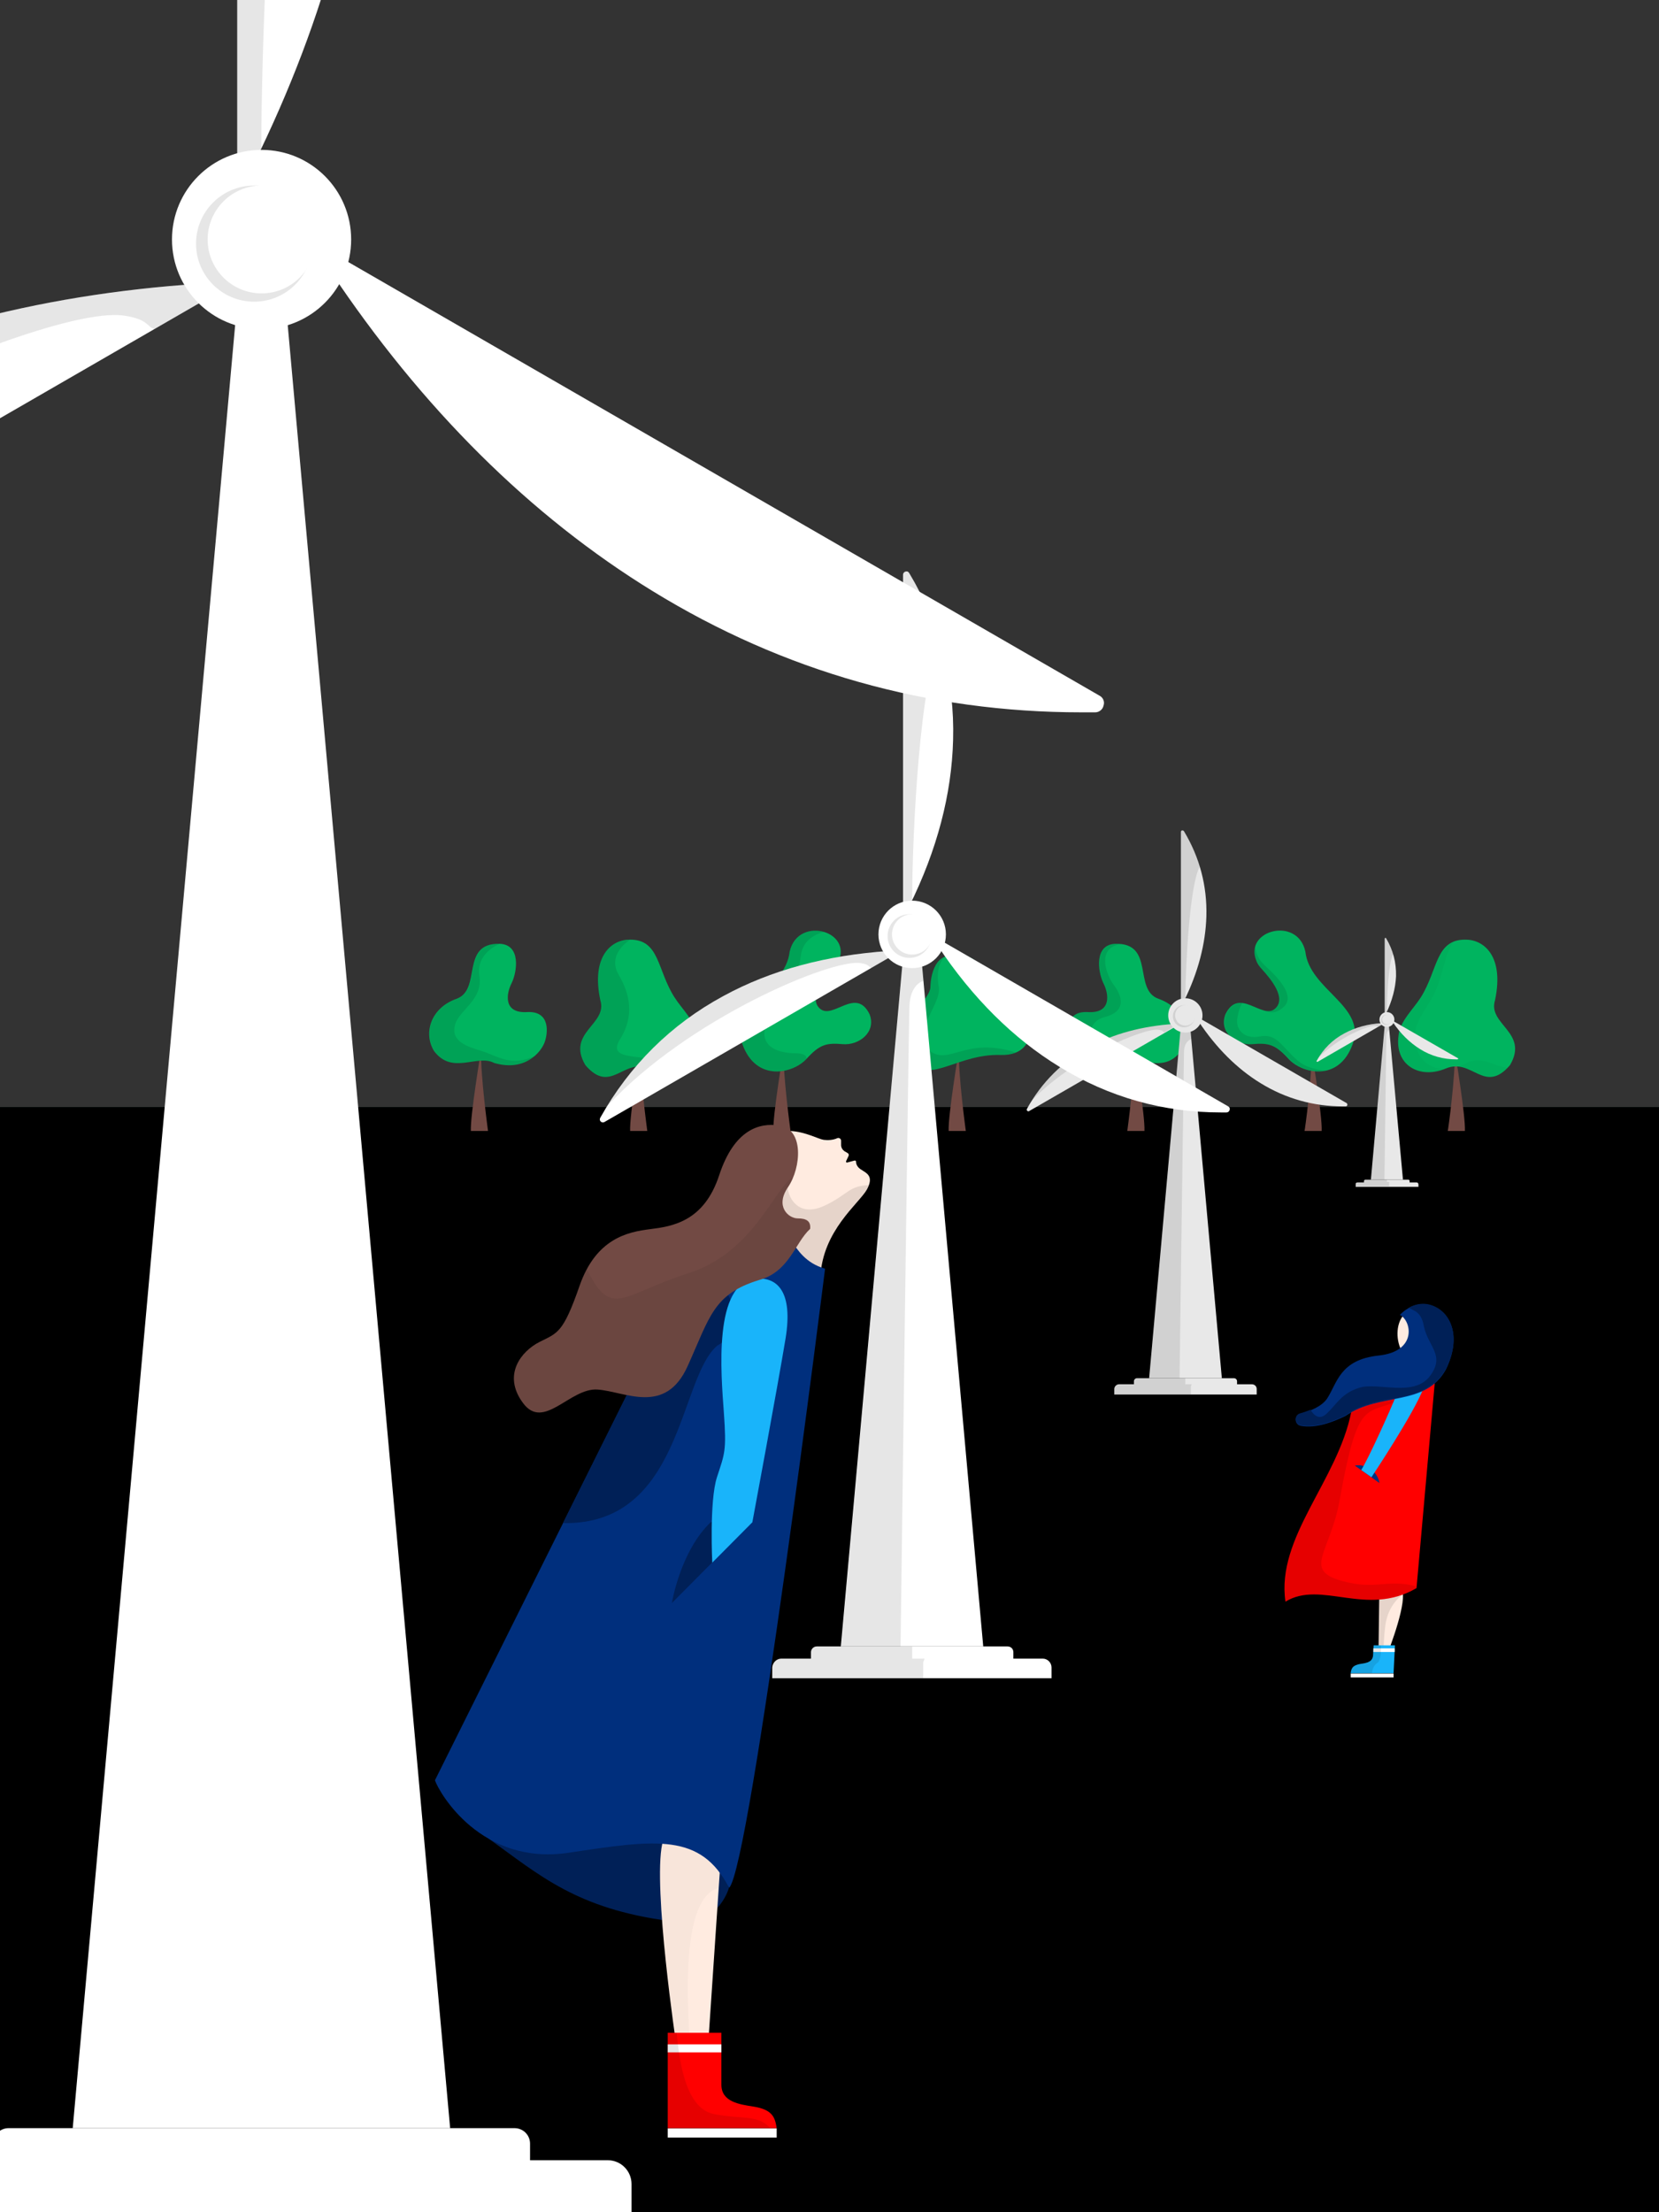 <?xml version="1.0" encoding="UTF-8" standalone="no"?>
<!-- Generator: Adobe Illustrator 22.1.0, SVG Export Plug-In . SVG Version: 6.00 Build 0)  -->
<svg id="Calque_1" style="enable-background:new 0 0 600 800" xmlns="http://www.w3.org/2000/svg" xml:space="preserve" viewBox="0 0 600 800" version="1.1" y="0px" x="0px" xmlns:xlink="http://www.w3.org/1999/xlink">
		<rect x="0" y="0" width="600" height="800" fill="#333333" stroke="none"/>
		<defs>
			<rect id="SVGID_1_" width="600" height="800"/>
		</defs>
		<clipPath id="SVGID_2_">
			<use xlink:href="#SVGID_1_"/>
		</clipPath>
		<g style="clip-path:url(#SVGID_2_)">
			<rect height="399.5" width="639.3" y="400.5" x="-39.3" fill="#00C86E"/>
					<defs>
						<rect id="SVGID_3_" y="400.5" x="-39.3" height="399.5" width="639.3"/>
					</defs>
					<defs>
						<rect id="SVGID_4_" y="400.5" x="-39.3" height="399.5" width="639.3"/>
					</defs>
					<defs>
						<rect id="SVGID_5_" y="400.5" x="-39.3" height="399.5" width="639.3"/>
					</defs>
					<defs>
						<rect id="SVGID_6_" y="400.5" x="-39.3" height="399.5" width="639.3"/>
					</defs>
					<defs>
						<rect id="SVGID_7_" y="400.5" x="-39.3" height="399.5" width="639.3"/>
					</defs>
					<clipPath id="SVGID_8_">
						<use xlink:href="#SVGID_3_"/>
					</clipPath>
					<clipPath id="SVGID_9_" style="clip-path:url(#SVGID_8_)">
						<use xlink:href="#SVGID_4_"/>
					</clipPath>
					<clipPath id="SVGID_10_" style="clip-path:url(#SVGID_9_)">
						<use xlink:href="#SVGID_5_"/>
					</clipPath>
					<clipPath id="SVGID_11_" style="clip-path:url(#SVGID_10_)">
						<use xlink:href="#SVGID_6_"/>
					</clipPath>
					<clipPath id="SVGID_12_" style="clip-path:url(#SVGID_11_)">
						<use xlink:href="#SVGID_7_"/>
					</clipPath>
					<g opacity=".3" style="clip-path:url(#SVGID_12_)">
							<rect opacity=".1" style="enable-background:new" transform="matrix(.618 -.786 .786 .618 -397.14 435.19)" height="2.4" width="571.7" y="624.9" x="-36.7"/>
							<rect opacity=".1" style="enable-background:new" transform="matrix(.641 -.767 .767 .641 -415.62 363.46)" height="2.4" width="585.8" y="625" x="-112"/>
							<rect opacity=".1" style="enable-background:new" transform="matrix(.592 -.806 .806 .592 -375.24 510.78)" height="2.4" width="558" y="625" x="38.2"/>
							<rect opacity=".1" style="enable-background:new" transform="matrix(.536 -.844 .844 .536 -318.95 671.7)" height="2.4" width="532.6" y="625" x="185.7"/>
							<rect opacity=".1" style="enable-background:new" transform="matrix(.505 -.863 .863 .505 -283.36 758.25)" height="2.4" width="520.9" y="625" x="259"/>
							<rect opacity=".1" style="enable-background:new" transform="matrix(.472 -.882 .882 .472 -242.17 847.96)" height="2.4" width="509.9" y="625" x="331.9"/>
							<rect opacity=".1" style="enable-background:new" transform="matrix(.437 -.9 .9 .437 -194.86 941.25)" height="2.4" width="499.6" y="625" x="404.4"/>
							<rect opacity=".1" style="enable-background:new" transform="matrix(.566 -.825 .825 .566 -348.97 589.85)" height="2.4" width="545" y="625" x="112.9"/>
							<rect opacity=".1" style="enable-background:new" transform="matrix(.663 -.748 .748 .663 -430.6 295.23)" height="2.4" width="600.5" y="625" x="-187.4"/>
							<rect opacity=".1" style="enable-background:new" transform="matrix(.683 -.73 .73 .683 -443.02 230.83)" height="2.4" width="615.7" y="625.1" x="-263.2"/>
							<rect opacity=".1" style="enable-background:new" transform="matrix(.702 -.712 .712 .702 -452.92 169.86)" height="2.4" width="631.3" y="625" x="-339.1"/>
							<rect opacity=".1" style="enable-background:new" transform="matrix(.702 -.712 .712 .702 -472.46 123.14)" height="2.4" width="631.3" y="625" x="-404.7"/>
							<rect opacity=".1" style="enable-background:new" transform="matrix(.702 -.712 .712 .702 -492.67 74.866)" height="2.4" width="631.3" y="625" x="-472.5"/>
							<rect opacity=".1" style="enable-background:new" transform="matrix(.702 -.712 .712 .702 -514.13 23.498)" height="2.4" width="631.3" y="624.9" x="-544.6"/>
					</g>
					<path opacity=".1" style="enable-background:new;clip-path:url(#SVGID_12_)" d="m203.2 740.6c-15.2 3.4-5.7-3-5.7-3 0.7-0.2 1.4-0.4 2.3-0.6 4.6-2.9 15.6-7.6 26.1-11.4 1.3-1.3 1.1-2.3-1.5-2.6-10.6-1.5 8.5-10 17.8-15.5 4.9-2.9 4.7-4.6 3.4-5.6-0.8-0.6 6.9-3.8 10.2-4.3 8.4-1.1 8.4 1.6 7.7 3.6-0.4 0.5-0.7 0.9-1 1.3 54-25 79.6-45.3 137.9-68.6-4.3 5.9 21.4-0.1 32 0.8l38.8-16.6h-1.8l2.5-1.1 1.1-0.5 4.1-1.8c6.2-2.7 4.9-3.1 3.5-3.4-1.9-0.5 0.6-1.7 4.4-3.4l3.4-1.4h15.5l-3.4 1.4-19.4 8.4-1.4 0.6-2.5 1.1h-1.6c-11.2 5.6-28.3 14-38.8 18.4 0.2 0.6 0 1.4-0.6 2.4l-168.2 74.2c-1.6 1.3-4 2.9-7.7 4.9-21.4 11.6-44.9 20-57.1 22.7z"/>
					<polygon opacity=".1" style="enable-background:new;clip-path:url(#SVGID_12_)" points="381.5 607 154.7 708.6 148.2 636.6 280.6 607"/>
					<polygon opacity=".1" style="enable-background:new;clip-path:url(#SVGID_12_)" points="490.2 429.2 420.6 468.3 512.9 429.2"/>
					<polygon opacity=".1" style="enable-background:new;clip-path:url(#SVGID_12_)" points="241.5 771.7 116.4 813.5 157.9 840.9 280.9 773"/>
					<path d="m174 379.7s-4 23.9-3.7 29.3h6.2c0-0.1-2.8-20.3-2.5-29.3z" fill="#724A44"/>
					<path d="m231.6 379.7s-4 23.9-3.7 29.3h6.2c0-0.1-2.8-20.3-2.5-29.3z" fill="#724A44"/>
					<path d="m283.4 379.7s-4 23.9-3.7 29.3h6.2c0-0.1-2.8-20.3-2.5-29.3z" fill="#724A44"/>
					<path d="m346.8 379.7s-4 23.9-3.7 29.3h6.2c0-0.1-2.8-20.3-2.5-29.3z" fill="#724A44"/>
					<path d="m410.2 379.7s4 23.9 3.7 29.3h-6.2c0-0.1 2.8-20.3 2.5-29.3z" fill="#724A44"/>
					<path d="m526.1 379.7s4 23.9 3.7 29.3h-6.2c0.1-0.1 2.9-20.3 2.5-29.3z" fill="#724A44"/>
					<path d="m474.3 379.7s4 23.9 3.7 29.3h-6.2c0.1-0.1 2.9-20.3 2.5-29.3z" fill="#724A44"/>
					<path d="m180.7 341.3c-14.4-0.3-6.3 16.6-15.6 19.9s-12.1 12.4-8.1 18.9c6.6 8.8 15.6 1 21.7 4.3 11.3 3.3 16.9-4 18.2-7.3s2.3-11.6-6.3-11.1-7.6-6.6-5.5-10.6c1.9-4 3.4-13.8-4.4-14.1z" fill="#00B45F"/>
					<path opacity=".1" style="enable-background:new" d="m178.7 384.5c7.1 2 11.9 0 14.8-2.7-8.4 4.2-13.9 0-18.9-1.6-5.1-1.6-11.8-3.3-10-9.7 1.5-5.3 10.1-8.9 8.8-17.5-1.4-8.5 7.4-11.7 7.4-11.7-14.4-0.3-6.3 16.6-15.6 19.9s-12.1 12.4-8.1 18.9c6.5 8.9 15.6 1.1 21.6 4.4z"/>
					<path d="m227.9 339.8c-6.6-0.1-14.2 5.8-10.8 21.9 2.8 8.8-12.4 11.6-5.4 23.5 9.3 10.8 13.7-2.8 23.2 1.2s18.6-1.2 17.1-11.9c-0.4-5.1-5.4-9.6-8.1-13.9-6.3-9.9-5.3-20.8-16-20.8z" fill="#00B45F"/>
					<path opacity=".1" style="enable-background:new" d="m244.8 387.3c-2.9 0.9-6.4 0.7-10-0.8-9.5-4-13.9 9.6-23.2-1.2-7-11.9 8.2-14.7 5.4-23.5-3.4-16.1 4.2-22 10.8-21.9 0 0-8.5 5.1-4 12.7 5.4 9.2 4.5 16.8 0.4 23.3-4.7 7.6 7.1 5.3 13.4 7.8 3.9 1.4 7.2 3.6 7.2 3.6z"/>
					<path d="m285.6 344.1c-1.5 13.9-22.2 19.7-17.1 33.5 5 13.9 18.4 10.6 23.2 5.3s7.3-5.8 13.1-5.3 12.2-4.3 9.7-10.8c-4.9-10.1-13.2 2-17.9-2s2.4-11.9 5.7-15.4c8-12.3-13.6-18.9-16.7-5.3z" fill="#00B45F"/>
					<path opacity=".1" style="enable-background:new" d="m291.7 382.9c-4.8 5.3-18.2 8.6-23.2-5.3s15.6-19.7 17.1-33.5c1.5-6.8 7.7-8.6 12.5-7.1 0 0-6.7 1.2-8.2 7.2-1.1 4.5-0.2 11.5-8.9 20.5-6.8 7-7.1 16 6.8 16.2 4.4 0 3.9 2 3.9 2z"/>
					<path d="m336.5 356.8c0 6.6-18.6 15.3-6.8 27.6 7.1 7.4 16.8-3.4 32.3-2.9s12.4-19.3 2-21-5-16.5-19.8-15c-7.7 0-7.7 11.3-7.7 11.3z" fill="#00B45F"/>
						<path opacity=".1" style="enable-background:new" d="m335.9 379.7c-6.9-5.8 4.9-16.7 3.6-22.9 0 0-1.6-7.6 2.3-10.8-5.3 2-5.3 10.8-5.3 10.8 0 6.6-18.6 15.3-6.8 27.6 7.1 7.4 16.8-3.4 32.3-2.9 2.1 0.1 3.9-0.3 5.3-0.9-18.5-5.9-24.2 5.2-31.4-0.9z"/>
					<path d="m403.4 341.3c14.4-0.3 6.3 16.6 15.6 19.9s12.1 12.4 8.1 18.9c-6.6 8.8-15.6 1-21.7 4.3-11.3 3.3-16.9-4-18.2-7.3s-2.3-11.6 6.3-11.1 7.6-6.6 5.5-10.6c-1.9-4-3.4-13.8 4.4-14.1z" fill="#00B45F"/>
						<path opacity=".1" style="enable-background:new" d="m394.5 376.8c-0.6-1.4-1-7.5 5-9 8.3-2.1 6.1-7.9 3.4-11.5-2.8-3.6-6.2-12.9 1.5-14.7 0.4-0.1 0.8-0.2 1.2-0.2-0.7-0.1-1.4-0.1-2.2-0.1-7.8 0.3-6.3 10.1-4.3 14.1s3 11.1-5.5 10.6c-8.6-0.5-7.6 7.8-6.3 11.1s6.8 10.6 18.2 7.3c2.1-1.1 4.5-0.9 7-0.6-6.8-3.3-15.2-0.4-18-7z"/>
					<path d="m529.9 339.8c6.6-0.1 14.2 5.8 10.8 21.9-2.8 8.8 12.4 11.6 5.4 23.5-9.3 10.8-13.7-2.8-23.2 1.2s-18.6-1.2-17.1-11.9c0.4-5.1 5.4-9.6 8.1-13.9 6.2-9.9 5.2-20.8 16-20.8z" fill="#00B45F"/>
					<g opacity=".3">
						<path opacity=".1" style="enable-background:new" d="m530 384.6c-0.9 0.5-1.8 0.9-2.7 1.2 6.5 0.6 10.7 8 18 0.3-4.7-0.1-9.3-4.8-15.3-1.5z"/>
						<path opacity=".1" style="enable-background:new" d="m511.8 374.4c-0.1-5.1 4.4-10.1 6.7-14.6 3.8-7.6 3.8-15.3 7.4-19.4-6.6 2.4-6.7 11.7-12.1 20.3-2.7 4.3-7.7 8.8-8.1 13.9-1.4 10.6 7.4 15.8 16.9 12-6.2 0-11.1-4.4-10.8-12.2z"/>
					</g>
					<path d="m472.1 344.1c1.5 13.9 22.2 19.7 17.1 33.5-5 13.9-18.4 10.6-23.2 5.3s-7.3-5.8-13.1-5.3-12.2-4.3-9.7-10.8c4.9-10.1 13.2 2 17.9-2 4.3-3.7-1.3-10.6-4.8-14.4-0.8-0.9-1.5-1.8-1.9-2.9-4.7-11.1 14.9-16.3 17.7-3.4z" fill="#00B45F"/>
						<path opacity=".1" style="enable-background:new" d="m464.3 364.1c4.4-4.1-2.6-11.1-6.7-14.8-1.1-1-2.1-2.2-2.7-3.5-0.6-1.4-0.9-2.6-0.9-3.8-0.6 1.6-0.5 3.5 0.4 5.5 0.5 1.1 1.1 2 1.9 2.9 3.5 3.8 9.1 10.7 4.8 14.4-1.2 1-2.7 1-4.2 0.5 2.2 1.1 4.6 1.4 7.4-1.2z"/>
						<path opacity=".1" style="enable-background:new" d="m455.7 374.8c-6.1 1.2-8.9-2.9-8.2-6.6 0.5-3 1.2-4.7 1.9-5.5-2.2-0.2-4.3 0.6-6 4.1-2.6 6.6 3.9 11.3 9.7 10.8s8.3 0 13.1 5.3c2.8 3 8.4 5.4 13.6 4.2-4.2-0.1-8.1-1.5-10.4-3.5-5.8-5-7.6-10-13.7-8.8z"/>
					<polygon points="430.5 371.9 428.7 371.9 427 371.9 415.6 498.4 428.7 498.4 441.9 498.4" fill="#E8E8E8"/>
					<path d="m404.7 500.6h48.1c0.9 0 1.7 0.7 1.7 1.7v2h-51.5v-2c0-0.9 0.8-1.7 1.7-1.7z" fill="#E8E8E8"/>
					<path d="m411.2 498.4h35.1c0.6 0 1.1 0.5 1.1 1.1v1.3h-37.3v-1.3c0-0.6 0.5-1.1 1.1-1.1z" fill="#E8E8E8"/>
					<path d="m428.2 300.6c-0.1-0.2-0.4-0.3-0.7-0.3-0.3 0.1-0.4 0.3-0.4 0.6v60.8c0 0.3 0.2 0.5 0.5 0.6h0.1c0.2 0 0.4-0.1 0.5-0.3 5.1-10.3 7.8-20.6 8.1-30.6 0.3-11-2.4-21.3-8.1-30.8z" fill="#E8E8E8"/>
					<path opacity=".1" style="enable-background:new" d="m433.9 313.4c-1.3-4.4-3.2-8.7-5.7-12.8-0.1-0.2-0.4-0.3-0.7-0.3-0.3 0.1-0.4 0.3-0.4 0.6v60.8c0 0.3 0.2 0.5 0.5 0.6h0.1c0.2 0 0.4-0.1 0.5-0.3 0.2-0.4 0.3-0.7 0.5-1.1 0.1-12.5 1.6-41 5.2-47.5z"/>
					<path d="m425.1 370.7c-0.1-0.3-0.3-0.4-0.6-0.4-11.5 0.8-21.7 3.5-30.5 8.3-9.7 5.2-17.3 12.8-22.6 22.4-0.1 0.2-0.1 0.5 0.1 0.7 0.1 0.1 0.3 0.2 0.4 0.2s0.2 0 0.3-0.1l52.7-30.4c0.2-0.2 0.3-0.5 0.2-0.7z" fill="#E8E8E8"/>
					<path opacity=".1" style="enable-background:new" d="m425.1 370.7c-0.1-0.3-0.3-0.4-0.6-0.4-1.7 0.1-3.3 0.3-5 0.5h-0.2c-0.3 0-0.7 0.1-1 0.1s-0.6 0.1-0.9 0.1h-0.2c-8.6 1.3-16.4 3.8-23.3 7.5-8.9 4.8-16.1 11.6-21.4 20.2 14.9-16.1 41.5-27.2 46.6-26.3 1.7 0.3 1.5 0.8 2 0.9l3.5-2c0.5-0.1 0.6-0.4 0.5-0.6z"/>
					<path d="m487 398.9l-52.7-30.4c-0.2-0.1-0.6-0.1-0.7 0.1-0.2 0.2-0.2 0.5-0.1 0.8 6.4 9.6 13.9 17.1 22.4 22.3 9.1 5.6 19.1 8.4 29.8 8.4h1c0.3 0 0.5-0.2 0.6-0.5 0-0.3-0.1-0.6-0.3-0.7z" fill="#E8E8E8"/>
					<path opacity=".1" style="enable-background:new" d="m428.7 500.6v-2.2h-2.1c0.1-5.2 1.5-113.9 1.6-117.9 0.1-4.2 2.6-4.7 2.6-4.7l-0.3-3.8h-3.5l-11.4 126.4h-4.5c-0.6 0-1.1 0.5-1.1 1.1v1.2h-5.6c-0.8 0-1.5 0.7-1.5 1.5v2.1h27.8v-3l0.3-0.7h-2.3z"/>
						<circle cx="428.7" r="6.2" cy="367.2" fill="#E8E8E8"/>
						<circle opacity=".1" style="enable-background:new" cx="428.2" r="4" cy="367.5"/>
						<circle cx="428.7" r="3.7" cy="367.2" fill="#E8E8E8"/>
					<polygon points="502.3 370.8 501.6 370.8 500.8 370.8 495.8 426.6 501.6 426.6 507.4 426.6" fill="#E8E8E8"/>
					<path d="m491 427.6h21.3c0.4 0 0.7 0.3 0.7 0.7v0.9h-22.7v-0.9c-0.1-0.4 0.2-0.7 0.7-0.7z" fill="#E8E8E8"/>
					<path d="m493.8 426.6h15.5c0.3 0 0.5 0.2 0.5 0.5v0.6h-16.5v-0.6c0-0.3 0.3-0.5 0.5-0.5z" fill="#E8E8E8"/>
					<path d="m501.3 339.3c-0.1-0.1-0.2-0.2-0.3-0.1-0.1 0-0.2 0.1-0.2 0.3v26.8c0 0.1 0.1 0.2 0.2 0.3h0.1s0.2-0.1 0.2-0.1c2.2-4.6 3.4-9.1 3.6-13.5 0.1-5-1.1-9.5-3.6-13.7z" fill="#E8E8E8"/>
					<path opacity=".1" style="enable-background:new" d="m503.9 344.9c-0.6-2-1.4-3.8-2.5-5.6-0.1-0.1-0.2-0.2-0.3-0.1-0.1 0-0.2 0.1-0.2 0.3v26.8c0 0.1 0.1 0.2 0.2 0.3h0.1s0.2-0.1 0.2-0.1c0.1-0.2 0.2-0.3 0.2-0.5 0-5.6 0.6-18.2 2.3-21.1z"/>
					<path d="m500 370.2c0-0.1-0.1-0.2-0.3-0.2-5.1 0.3-9.6 1.6-13.5 3.7-4.3 2.3-7.6 5.6-10 9.9-0.1 0.1 0 0.2 0 0.3 0.1 0.1 0.1 0.1 0.2 0.1h0.1l23.2-13.4c0.3-0.1 0.3-0.3 0.3-0.4z" fill="#E8E8E8"/>
					<path opacity=".1" style="enable-background:new" d="m500 370.2c0-0.1-0.1-0.2-0.3-0.2-0.7 0-1.5 0.1-2.2 0.2h-0.1s-0.3 0-0.4 0.1c-0.1 0-0.3 0-0.4 0.1h-0.1c-3.8 0.6-7.3 1.7-10.3 3.3-3.9 2.1-7.1 5.1-9.4 8.9 6.6-7.1 18.3-12 20.6-11.6 0.7 0.1 0.7 0.3 0.9 0.4l1.6-0.9c0.1 0 0.1-0.2 0.1-0.3z"/>
					<path d="m527.3 382.7l-23.3-13.4c-0.1-0.1-0.2 0-0.3 0-0.1 0.1-0.1 0.2 0 0.3 2.8 4.2 6.2 7.5 9.9 9.8 4 2.5 8.4 3.7 13.1 3.7h0.4c0.1 0 0.2-0.1 0.3-0.2 0 0 0-0.2-0.1-0.2z" fill="#E8E8E8"/>
					<path opacity=".1" style="enable-background:new" d="m501.6 427.6v-1h-0.9c0-2.3 0.7-50.3 0.7-52.1 0.1-1.8 1.1-2.1 1.1-2.1l-0.2-1.7h-1.6l-5 55.8h-2c-0.3 0-0.5 0.2-0.5 0.5v0.5h-2.5c-0.4 0-0.6 0.3-0.6 0.6v0.9h12.3v-1.3l0.1-0.3h-0.9v0.2z"/>
						<circle cx="501.6" r="2.7" cy="368.7" fill="#E8E8E8"/>
						<circle opacity=".1" style="enable-background:new" cx="501.3" r="1.8" cy="368.8"/>
						<circle cx="501.6" r="1.7" cy="368.7" fill="#E8E8E8"/>
				<path d="m177 665.1c18 12.9 31.5 25.2 65.2 29.6 17.1 3.6 21.4-11.9 21.4-11.9l-9.3-40.1-50.8-25.9-26.5 48.3z" fill="#002057"/>
				<path d="m239.5 666.8c-3.4 15.9 5.1 72.8 5.1 72.8h11.5l4.2-62.3v-34.7l-20.8 12.3s3.4-4 0 11.9z" fill="#FFEBE0"/>
				<g opacity=".3">
					<path opacity=".1" style="enable-background:new" d="m239.5 654.9l0.8-0.4c-0.4 0-0.8 0.4-0.8 0.4z"/>
					<path opacity=".1" style="enable-background:new" d="m260.4 647.4l-2.4-3.4-17.8 10.5c0.8 0 1.5 1.7-0.8 12.3-3.4 15.9 5.1 72.8 5.1 72.8h5c0-0.6 0-1.3-0.1-2-2.6-39 2.6-52.7 10.5-54.9l0.4-5.4v-29.9h0.1z"/>
				</g>
					<path d="m272.5 761.8c-5.1-0.8-11.6-1.7-11.6-7.9v-7.7-11.1h-19.4v34.5h39.4c-0.6-3.9-1.5-6.7-8.4-7.8z" fill="#f00"/>
					<rect height="2.9" width="19.4" y="739.3" x="241.5" fill="#fff"/>
					<rect height="3.3" width="39.4" y="769.7" x="241.5" fill="#fff"/>
				<path d="m246.9 466.2l39-57.2c5.5 0.3 10 2.9 12 3.2 1.5 0.2 3.4 0.1 4.9-0.6 0.6-0.3 1.4 0.2 1.4 0.9v1.6c0 0.9 0.5 1.7 1.2 2.2l1.2 0.7c0.3 0.2 0.5 0.6 0.3 1l-0.9 1.9c-0.1 0.3 0.1 0.6 0.4 0.5l2.6-0.7c0.3-0.1 0.6 0.1 0.6 0.4 0 0.7 0.3 1.8 1.6 2.7 2 1.4 5.1 2.3 2.3 7.4-2.9 5.1-16 14.8-16.8 31.6" fill="#FFEBE0"/>
				<path opacity=".1" style="enable-background:new" d="m288.5 481.6c-0.8-4.3 7.7-8 8.2-19.9 0.8-16.8 13.9-26.4 16.8-31.6 0.3-0.5 0.5-1 0.7-1.5-7.4 0.2-7.5 3.5-16.2 7.5-9 4.1-12.8-2.6-13.1-6.6l-12.6-0.5-25.3 37.2-7.6 13.9 49.1 1.5z"/>
				<path d="m263.7 682.7c-10.3-19.9-26.2-17.5-58-12.7s-46.9-21.8-48.4-26.2l83-166.6 4.1-6.1 41.6-22.7c2.4 3.6 5.4 8.4 12.4 10.4 0 0-27 216.4-34.7 223.9z" fill="#002F7D"/>
				<path d="m257.1 550.4c-11.1 10.6-14.1 29.3-14.1 29.3l29-29.2-14.9-0.1z" fill="#002057"/>
				<path d="m240.3 477.1l-36.7 73.7c43.1 0.8 41.8-52 55.7-64.1l9.3-5.9-5.1-12.4-19.1 2.7-4.1 6z" fill="#002057"/>
				<path d="m273.5 462.4c7.6-0.6 13.4 4.7 10.6 21.7s-12 66.4-12 66.4l-14.5 14.6s-1.1-22.3 1.7-30.9 3.5-9.4 2.5-23.3-4-47.3 11.7-48.5z" fill="#19B4FA"/>
				<path d="m281.6 407c-6.8-1-16 1.3-21.5 18-5.5 16.8-17 18.5-25 19.5s-19.5 3.3-25.5 20.5c-6 17.3-8 17-14.5 20.3s-13.5 11.8-6 22c7.5 10.3 17-5.5 27-4.8s24.5 9.5 32.6-8.5 9.3-26 25.8-31.1c11-3 13-13.5 18.5-18.5 0.3-2.8-1.3-3.8-4.5-3.8-3.3 0-8.3-4.3-3.5-11.3s5.9-21.3-3.4-22.3z" fill="#724A44"/>
				<g opacity=".6">
					<path opacity=".1" style="enable-background:new" d="m285.1 408.3l0.1 0.1c0-0.1 0-0.1-0.1-0.1z"/>
					<path opacity=".1" style="enable-background:new" d="m286.6 409.8c0.1 0.1 0.1 0.1 0.1 0.2 0 0 0-0.1-0.1-0.2z"/>
					<path opacity=".1" style="enable-background:new" d="m226.4 446.4c-5 1.8-10.2 5.2-14.2 12.4 4-7.2 9.2-10.7 14.2-12.4z"/>
					<path opacity=".1" style="enable-background:new" d="m287 410.4c0 0.1 0.1 0.1 0.1 0.2 0-0.1 0-0.1-0.1-0.2z"/>
					<path opacity=".1" style="enable-background:new" d="m284.5 407.8c0.1 0 0.1 0.1 0.2 0.1-0.1 0-0.1 0-0.2-0.1z"/>
					<path opacity=".1" style="enable-background:new" d="m283.1 407.3c0.1 0 0.2 0.1 0.3 0.1-0.1-0.1-0.2-0.1-0.3-0.1z"/>
					<path opacity=".1" style="enable-background:new" d="m282.4 407.1c0.1 0 0.2 0 0.2 0.1 0-0.1-0.1-0.1-0.2-0.1z"/>
					<path opacity=".1" style="enable-background:new" d="m283.8 407.5c0.1 0 0.2 0.1 0.2 0.1s-0.1 0-0.2-0.1z"/>
					<path opacity=".1" style="enable-background:new" d="m287.4 411.1c0 0.1 0.1 0.1 0.1 0.2-0.1-0.1-0.1-0.2-0.1-0.2z"/>
					<path opacity=".1" style="enable-background:new" d="m286.2 409.3l0.2 0.2c-0.1-0.1-0.1-0.2-0.2-0.2z"/>
					<path opacity=".1" style="enable-background:new" d="m288.4 414.9v0.3c0.1-0.1 0-0.2 0-0.3z"/>
					<path opacity=".1" style="enable-background:new" d="m288.5 415.9v0.1-0.1z"/>
					<path opacity=".1" style="enable-background:new" d="m287.7 411.9v0.1c0.1 0 0.1-0.1 0-0.1z"/>
					<path opacity=".1" style="enable-background:new" d="m288.5 417.1v-0.3 0.3z"/>
					<path opacity=".1" style="enable-background:new" d="m285.9 408.9l-0.1-0.1s0 0.1 0.1 0.1z"/>
					<path opacity=".1" style="enable-background:new" d="m288 412.6c0 0.1 0 0.2 0.1 0.2-0.1 0-0.1-0.1-0.1-0.2z"/>
					<path opacity=".1" style="enable-background:new" d="m288.3 414.1v0.3-0.3z"/>
					<path opacity=".1" style="enable-background:new" d="m288.2 413.3c0 0.1 0 0.2 0.1 0.3-0.1-0.1-0.1-0.2-0.1-0.3z"/>
					<path opacity=".1" style="enable-background:new" d="m288.5 417.9v-0.3 0.3z"/>
					<path opacity=".1" style="enable-background:new" d="m288.1 421.5v-0.2 0.2z"/>
					<path opacity=".1" style="enable-background:new" d="m288.4 419.6v-0.3 0.3z"/>
					<path opacity=".1" style="enable-background:new" d="m288.3 420.5v-0.2s0 0.1 0 0.2z"/>
					<path opacity=".1" style="enable-background:new" d="m288.5 418.8v-0.3 0.3z"/>
					<path opacity=".1" style="enable-background:new" d="m288.4 440.8c-3.3 0-8.3-4.3-3.5-11.3 0.7-1.1 1.4-2.4 1.9-3.8-6.8 4-14.3 27.3-38 34.8s-27.7 16.8-36.6-1.7c-1 1.8-1.9 3.9-2.7 6.2-6 17.3-8 17-14.5 20.3s-13.5 11.8-6 22c7.5 10.3 17-5.5 27-4.8 10 0.8 24.5 9.5 32.6-8.5 8-18 9.3-26 25.8-31.1 11-3 13-13.5 18.5-18.5 0.3-2.6-1.2-3.6-4.5-3.6z"/>
					<path opacity=".1" style="enable-background:new" d="m234.1 444.6h0.3-0.3z"/>
					<path opacity=".1" style="enable-background:new" d="m287.1 425c0-0.1 0.1-0.2 0.1-0.3 0 0.1 0 0.2-0.1 0.3z"/>
					<path opacity=".1" style="enable-background:new" d="m287.6 423.3c0-0.1 0.1-0.2 0.1-0.3 0 0.1 0 0.2-0.1 0.3z"/>
					<path opacity=".1" style="enable-background:new" d="m287.9 422.5c0-0.1 0-0.2 0.1-0.3-0.1 0.1-0.1 0.2-0.1 0.3z"/>
					<path opacity=".1" style="enable-background:new" d="m287.4 424.2c0-0.1 0.1-0.2 0.1-0.3 0 0-0.1 0.2-0.1 0.3z"/>
					<path opacity=".1" style="enable-background:new" d="m231.7 445c0.1 0 0.3 0 0.4-0.1-0.1 0.1-0.2 0.1-0.4 0.1z"/>
					<path opacity=".1" style="enable-background:new" d="m232.5 444.9c0.1 0 0.3 0 0.4-0.1-0.1 0-0.3 0.1-0.4 0.1z"/>
					<path opacity=".1" style="enable-background:new" d="m226.5 446.3c0.2-0.1 0.4-0.1 0.7-0.2-0.3 0.1-0.5 0.2-0.7 0.2z"/>
					<path opacity=".1" style="enable-background:new" d="m233.3 444.8h0.3c-0.1-0.1-0.2-0.1-0.3 0z"/>
					<path opacity=".1" style="enable-background:new" d="m231 445.2c0.2 0 0.3-0.1 0.5-0.1-0.2 0-0.4 0-0.5 0.1z"/>
					<path opacity=".1" style="enable-background:new" d="m227.3 446.1c0.2-0.1 0.4-0.1 0.6-0.2-0.2 0.1-0.4 0.1-0.6 0.2z"/>
					<path opacity=".1" style="enable-background:new" d="m228.1 445.9c0.2-0.1 0.4-0.1 0.6-0.2-0.2 0-0.4 0.1-0.6 0.2z"/>
					<path opacity=".1" style="enable-background:new" d="m228.8 445.7c0.7-0.2 1.3-0.3 1.9-0.4-0.6 0-1.3 0.2-1.9 0.4z"/>
				</g>
				<path opacity=".1" style="enable-background:new" d="m258.2 764.5c-11.3-2.2-12.7-22.8-13.5-29.4h-3.2v34.5h37.1c-4.5-5-10.1-3.1-20.4-5.1z"/>
				<polygon opacity=".1" style="enable-background:new" points="452.6 504.3 346.8 549.4 345.7 537.8 403 504.3"/>
					<polygon points="333.3 347.2 329.9 347.2 326.5 347.2 304.1 595.4 329.9 595.4 355.6 595.4" fill="#fff"/>
					<path d="m282.6 599.8h94.5c1.8 0 3.2 1.5 3.2 3.2v3.9h-101v-3.9c0.1-1.7 1.5-3.2 3.3-3.2z" fill="#fff"/>
					<path d="m295.4 595.4h69c1.2 0 2.1 0.9 2.1 2.1v2.5h-73.2v-2.5c0-1.1 0.9-2.1 2.1-2.1z" fill="#fff"/>
					<path d="m328.8 207.2c-0.3-0.5-0.8-0.7-1.3-0.5-0.5 0.1-0.9 0.6-0.9 1.1v119.3c0 0.6 0.4 1 0.9 1.2h0.3c0.4 0 0.9-0.3 1.1-0.7 10-20.2 15.3-40.4 15.8-60 0.6-21.5-4.8-41.9-15.9-60.4z" fill="#fff"/>
					<path opacity=".1" style="enable-background:new" d="m340 232.3c-2.6-8.7-6.4-17.1-11.2-25.1-0.3-0.5-0.8-0.7-1.3-0.5-0.5 0.1-0.9 0.6-0.9 1.1v119.3c0 0.6 0.4 1 0.9 1.2h0.3c0.4 0 0.9-0.3 1.1-0.7 0.4-0.7 0.7-1.4 1-2.1 0-24.5 2.9-80.5 10.1-93.2z"/>
					<path d="m322.7 344.7c-0.2-0.5-0.7-0.9-1.2-0.8-22.5 1.5-42.7 6.9-59.9 16.3-19 10.3-33.9 25.1-44.5 44-0.3 0.5-0.2 1.1 0.2 1.4 0.2 0.2 0.5 0.3 0.8 0.3 0.2 0 0.4-0.1 0.6-0.2l103.4-59.7c0.6-0.2 0.8-0.7 0.6-1.3z" fill="#fff"/>
					<path opacity=".1" style="enable-background:new" d="m322.7 344.7c-0.2-0.5-0.7-0.9-1.2-0.8-3.3 0.2-6.6 0.5-9.8 0.9h-0.3c-0.6 0.1-1.3 0.2-1.9 0.3s-1.1 0.2-1.7 0.2c-0.1 0-0.2 0-0.4 0.1-16.9 2.5-32.3 7.4-45.8 14.8-17.5 9.5-31.6 22.8-41.9 39.7 29.2-31.6 81.4-53.4 91.6-51.6 3.3 0.5 2.9 1.5 4 1.8l6.9-4c0.5-0.3 0.7-0.8 0.5-1.4z"/>
					<path d="m444.2 400.1l-103.4-59.7c-0.5-0.3-1.1-0.2-1.5 0.2s-0.4 1-0.1 1.5c12.5 18.8 27.3 33.5 44 43.7 17.9 11 37.5 16.5 58.5 16.5h1.9c0.5 0 1-0.4 1.1-0.9 0.2-0.5 0-1-0.5-1.3z" fill="#fff"/>
					<path opacity=".1" style="enable-background:new" d="m329.9 599.8v-4.4h-4.2c0.1-10.2 2.9-223.5 3.2-231.5 0.3-8.2 5.1-9.2 5.1-9.2l-0.7-7.5h-6.8l-22.3 248.2h-8.8c-1.1 0-2.1 0.9-2.1 2.1v2.3h-11c-1.6 0-2.9 1.3-2.9 2.9v4.2h54.5v-5.8l0.5-1.3h-4.5z"/>
						<circle cx="329.9" r="12.2" cy="337.9" fill="#fff"/>
						<circle opacity=".1" style="enable-background:new" cx="328.9" r="7.9" cy="338.5"/>
						<circle cx="329.9" r="7.3" cy="337.9" fill="#fff"/>
					<polygon points="103.5 111.4 94.6 111.4 85.6 111.4 26.3 769.6 94.6 769.6 162.8 769.6" fill="#fff"/>
					<path d="m-30.7 781.2h250.5c4.8 0 8.6 3.9 8.6 8.6v10.2h-267.7v-10.2c0-4.8 3.8-8.6 8.6-8.6z" fill="#fff"/>
					<path d="m3.1 769.6h183c3.1 0 5.6 2.5 5.6 5.6v6.6h-194.2v-6.6c0-3.1 2.5-5.6 5.6-5.6z" fill="#fff"/>
					<path d="m91.7-260c-0.7-1.2-2.2-1.8-3.6-1.4s-2.3 1.6-2.3 3v316.5c0 1.5 1 2.7 2.4 3.1 0.2 0.1 0.5 0.1 0.7 0.1 1.2 0 2.3-0.7 2.8-1.8 26.5-53.7 40.6-107.2 42-159.1 1.7-57.2-12.5-111.2-42-160.4z" fill="#fff"/>
					<path opacity=".1" style="enable-background:new" d="m121.4-193.5c-7-23-16.9-45.2-29.6-66.5-0.7-1.2-2.2-1.8-3.6-1.4s-2.3 1.6-2.3 3v316.5c0 1.5 1 2.7 2.4 3.1 0.2 0.1 0.5 0.1 0.7 0.1 1.2 0 2.3-0.7 2.8-1.8l2.7-5.7c0.1-65 7.9-213.4 26.9-247.3z"/>
					<path d="m75.6 104.8c-0.4-1.4-1.8-2.3-3.2-2.2-59.7 3.9-113.1 18.4-158.7 43.1-50.3 27.3-90 66.6-117.9 116.7-0.7 1.2-0.5 2.8 0.5 3.8 0.6 0.6 1.4 0.9 2.2 0.9 0.5 0 1.1-0.1 1.6-0.4l274.1-158.3c1.3-0.7 1.8-2.2 1.4-3.6z" fill="#fff"/>
					<path opacity=".1" style="enable-background:new" d="m75.6 104.8c-0.4-1.4-1.8-2.3-3.2-2.2-8.8 0.6-17.4 1.4-25.9 2.4-0.3 0-0.5 0.1-0.8 0.1-1.7 0.2-3.4 0.4-5.1 0.7-1.5 0.2-3 0.4-4.5 0.6-0.3 0-0.7 0.1-1 0.1-44.8 6.6-85.6 19.7-121.5 39.2-46.4 25.2-83.7 60.5-111.1 105.2 77.4-83.7 215.8-141.6 242.8-136.7 8.6 1.4 7.7 4 10.6 4.8l18.3-10.6c1.3-0.7 1.8-2.2 1.4-3.6z"/>
					<path d="m397.7 251.6l-274.1-158.2c-1.3-0.7-2.9-0.5-3.9 0.6s-1.1 2.7-0.3 3.9c33.2 49.8 72.5 88.8 116.7 115.9 47.4 29.1 99.5 43.8 155 43.8h5c1.4 0 2.7-1 3-2.4 0.5-1.4-0.1-2.9-1.4-3.6z" fill="#fff"/>
						<circle cx="94.6" r="32.4" cy="86.6" fill="#fff"/>
						<circle opacity=".1" style="enable-background:new" cx="91.9" r="21" cy="88.1"/>
						<circle cx="94.6" r="19.5" cy="86.6" fill="#fff"/>
					<path d="m498.8 578.4l-0.3 23.5 2.3-1.3s7-17.1 6.6-24-5.5-10.3-5.5-10.3l-3.1 12.1z" fill="#FFEBE0"/>
					<path opacity=".1" style="enable-background:new" d="m507.4 576.6s-5.4 3.3-6.4 11.4-0.5 13.4-0.5 13.4l-2.1 0.5 0.3-23.5 7.8-4.6 0.9 2.8z"/>
						<path d="m496.6 598.3c0 2.7-2.3 3.1-4.5 3.4-3 0.5-3.4 1.7-3.6 3.4h15.5l0.5-10.1h-7.7l-0.2 3.3z" fill="#19B4FA"/>
						<polygon points="496.7 597.4 504.4 597.4 504.4 596.1 496.7 596.1" fill="#fff"/>
						<path opacity=".1" style="enable-background:new" d="m496.6 598.3c0 2.7-2.3 3.1-4.5 3.4-3 0.5-3.4 1.7-3.6 3.4h7.7s0.1-2.6 1.9-3.7c1.7-1.1 1.3-6.4 1.3-6.4h-2.7l-0.1 3.3z"/>
						<rect height="1.4" width="15.5" y="605.2" x="488.5" fill="#fff"/>
					<path d="m488.7 510.6c-5 25-27.2 45.3-23.8 68.6 12.9-7.9 29.3 5.7 47.4-4.9l6.8-76.5-31.6 7.4 1.2 5.4z" fill="#f00"/>
					<path opacity=".1" style="enable-background:new" d="m484.5 542.5c7.3-40.6 9.8-29.1 25.2-37.9l-22.2 0.6 1.1 5.4c-5 25-27.2 45.3-23.8 68.6 12.9-7.9 29.3 5.7 47.4-4.9l0.1-0.6c-10.6-2.9-14.5 1.5-27-2-14.3-4-4.2-10.2-0.8-29.2z"/>
					<path d="m507.9 475.3c-2.9 2.9-3.2 8.6-1.2 12.8 2 4.3 10.5 0 10.5 0l-1-9.4-4-4.9-4.3 1.5z" fill="#FFEBE0"/>
						<path d="m498.9 536.3l-8.9-6.3c4-0.7 8.2 2 8.9 6.3z" fill="#002F7D"/>
						<path d="m505.7 502.8c-2.9 7.4-10.9 24.9-13.4 28.8l3.7 2.6s15.6-23.4 18.9-32.4l-9.2 1z" fill="#19B4FA"/>
					<path d="m506.3 475.5c4.2 2.1 6.4 13.2-7.7 14.7s-15 10-18.6 15.5c-1.9 2.9-6.2 4.6-9.8 5.6-2.2 0.6-2.1 3.8 0.2 4.3 5.7 1.1 12.2-1.6 16.3-3.6 12.3-8.6 28.7-3.2 36.2-16.7 5.7-11.6 1.9-19.9-3.9-22.6-7.1-3.6-12.7 2.8-12.7 2.8z" fill="#002F7D"/>
					<path d="m519 472.5c-3.8-1.8-7.1-0.9-9.5 0.4 1.2 1 4.4 1 5.4 6.4 1.5 7.8 8 10.7 2.2 18.4-5.9 7.6-18.6 2.1-25.3 4.1s-8.3 6-12.1 9.5c-2.8 2.6-4.9 0-5.7-1.5-1.3 0.5-2.6 1-3.8 1.3-2.2 0.6-2.1 3.8 0.2 4.3 5.7 1.1 12.2-1.6 16.3-3.6 12.3-8.6 28.7-3.2 36.2-16.7 5.7-11.5 1.9-19.9-3.9-22.6z" fill="#002057"/>
		</g>
</svg>
